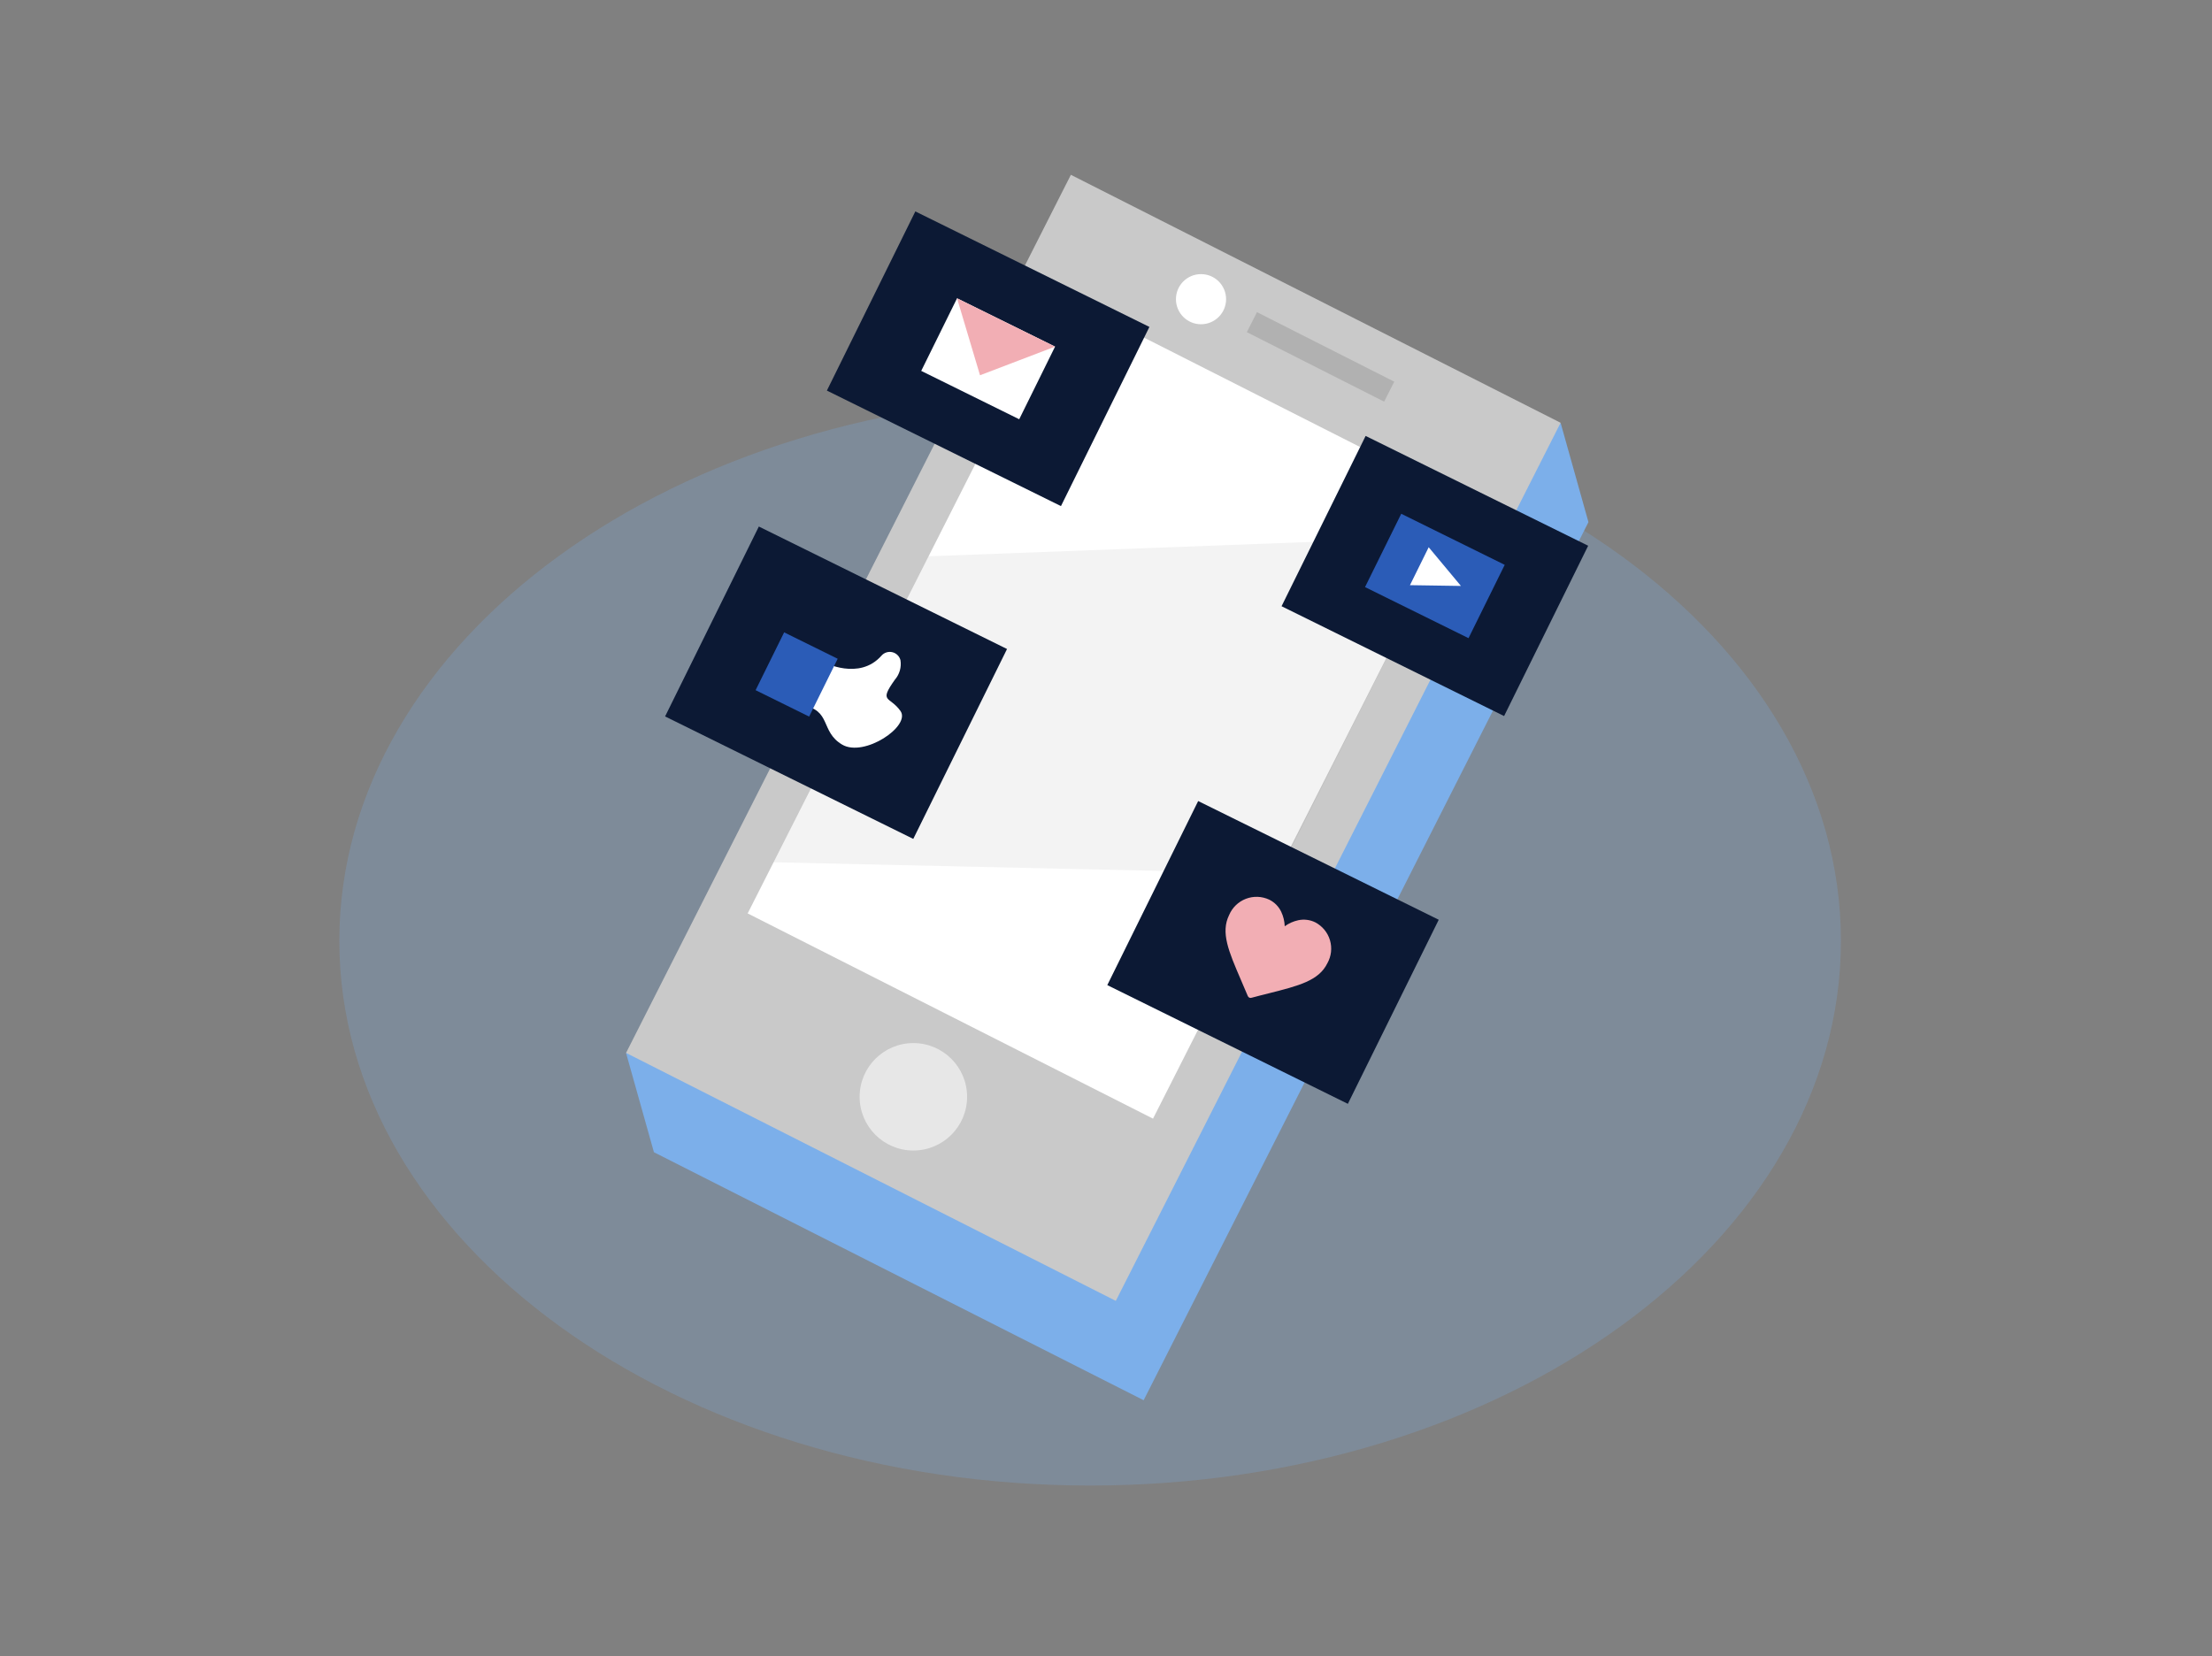 <svg viewBox="0 0 235 176" fill="none" xmlns="http://www.w3.org/2000/svg">
    <rect x="0" y="0" width="235" height="176" fill="#808080" stroke="none"/>
    <g id="marketing-6 1">
        <path id="Vector" opacity="0.24"
            d="M115.814 157.854C159.866 157.854 195.577 131.94 195.577 99.974C195.577 68.007 159.866 42.093 115.814 42.093C71.762 42.093 36.051 68.007 36.051 99.974C36.051 131.94 71.762 157.854 115.814 157.854Z"
            fill="#7CAFEA" />
        <path id="Vector_2"
            d="M165.798 44.933L158.136 50.101L116.729 29.128L79.124 103.382L66.51 111.889L69.473 122.437L121.499 148.79L168.755 55.481L165.798 44.933Z"
            fill="#7CAFEA" />
        <path id="Vector_3" d="M165.796 44.925L113.768 18.575L66.512 111.882L118.541 138.232L165.796 44.925Z"
            fill="#C9C9C9" />
        <path id="Vector_4" d="M155.752 53.202L112.689 31.392L79.431 97.06L122.495 118.869L155.752 53.202Z"
            fill="white" />
        <path id="Vector_5" opacity="0.56"
            d="M97.034 122.255C100.187 122.255 102.743 119.7 102.743 116.547C102.743 113.395 100.187 110.839 97.034 110.839C93.882 110.839 91.326 113.395 91.326 116.547C91.326 119.7 93.882 122.255 97.034 122.255Z"
            fill="white" />
        <path id="Vector_6" opacity="0.12"
            d="M148.125 40.556L133.539 33.169L132.462 35.294L147.049 42.681L148.125 40.556Z" fill="black" />
        <path id="Vector_7"
            d="M127.594 34.455C129.065 34.455 130.258 33.262 130.258 31.791C130.258 30.32 129.065 29.128 127.594 29.128C126.123 29.128 124.931 30.32 124.931 31.791C124.931 33.262 126.123 34.455 127.594 34.455Z"
            fill="white" />
        <path id="Vector_8" opacity="0.05"
            d="M98.648 59.112L153.806 57.041L135.813 92.828L82.18 91.626L98.648 59.112Z" fill="black" />
        <path id="Vector_9" d="M168.725 57.991L145.083 46.322L136.151 64.418L159.793 76.088L168.725 57.991Z"
            fill="#0C1934" />
        <path id="Vector_10" d="M159.86 60.02L148.865 54.593L145.019 62.384L156.014 67.811L159.86 60.02Z"
            fill="#2B5CB7" />
        <path id="Vector_11" d="M151.782 58.15L149.793 62.181L155.208 62.263L151.782 58.15Z" fill="white" />
        <path id="Vector_12" d="M106.986 68.963L80.619 55.949L70.658 76.129L97.025 89.143L106.986 68.963Z"
            fill="#0C1934" />
        <path id="Vector_13"
            d="M87.507 70.359C87.507 70.359 91.274 72.365 93.65 69.667C93.79 69.508 93.971 69.39 94.173 69.326C94.376 69.262 94.591 69.254 94.798 69.302C95.004 69.351 95.194 69.455 95.346 69.603C95.498 69.751 95.607 69.937 95.662 70.142C95.722 70.51 95.701 70.887 95.6 71.246C95.498 71.604 95.319 71.937 95.075 72.219C93.315 74.683 94.524 73.944 95.662 75.545C96.8 77.147 91.802 80.514 89.461 79.118C87.12 77.722 88.364 75.457 85.225 74.941L87.507 70.359Z"
            fill="white" />
        <path id="Vector_14" d="M88.994 70.001L83.307 67.194L80.274 73.338L85.961 76.145L88.994 70.001Z"
            fill="#2B5CB7" />
        <path id="Vector_15" d="M122.112 34.739L97.244 22.465L87.847 41.504L112.715 53.778L122.112 34.739Z"
            fill="#0C1934" />
        <path id="Vector_16" d="M112.089 36.832L101.678 31.694L97.869 39.411L108.28 44.55L112.089 36.832Z"
            fill="white" />
        <path id="Vector_17" d="M101.675 31.698L104.116 39.876L112.089 36.831L101.675 31.698Z" fill="#F2AEB4" />
        <path id="Vector_18" d="M152.849 97.734L127.292 85.12L117.638 104.679L143.195 117.294L152.849 97.734Z"
            fill="#0C1934" />
        <path id="Vector_19"
            d="M139.732 98.008C139.172 97.733 138.535 97.654 137.925 97.785C137.407 97.897 136.917 98.114 136.488 98.425C136.469 97.895 136.343 97.374 136.118 96.894C135.852 96.329 135.401 95.871 134.839 95.597C134.453 95.416 134.035 95.315 133.609 95.299C133.183 95.284 132.759 95.355 132.361 95.508C131.963 95.661 131.6 95.892 131.294 96.189C130.988 96.486 130.745 96.841 130.58 97.234C129.665 99.088 130.527 101.088 131.83 104.116C132.053 104.632 132.305 105.219 132.563 105.835C132.595 105.914 132.656 105.979 132.733 106.016C132.816 106.049 132.908 106.049 132.991 106.016C133.637 105.84 134.253 105.688 134.792 105.553C137.99 104.743 140.108 104.21 141.017 102.356C141.225 101.987 141.356 101.581 141.404 101.161C141.452 100.741 141.415 100.316 141.295 99.91C141.175 99.505 140.975 99.127 140.706 98.801C140.438 98.474 140.107 98.205 139.732 98.008Z"
            fill="#F2AEB4" />
    </g>
</svg>